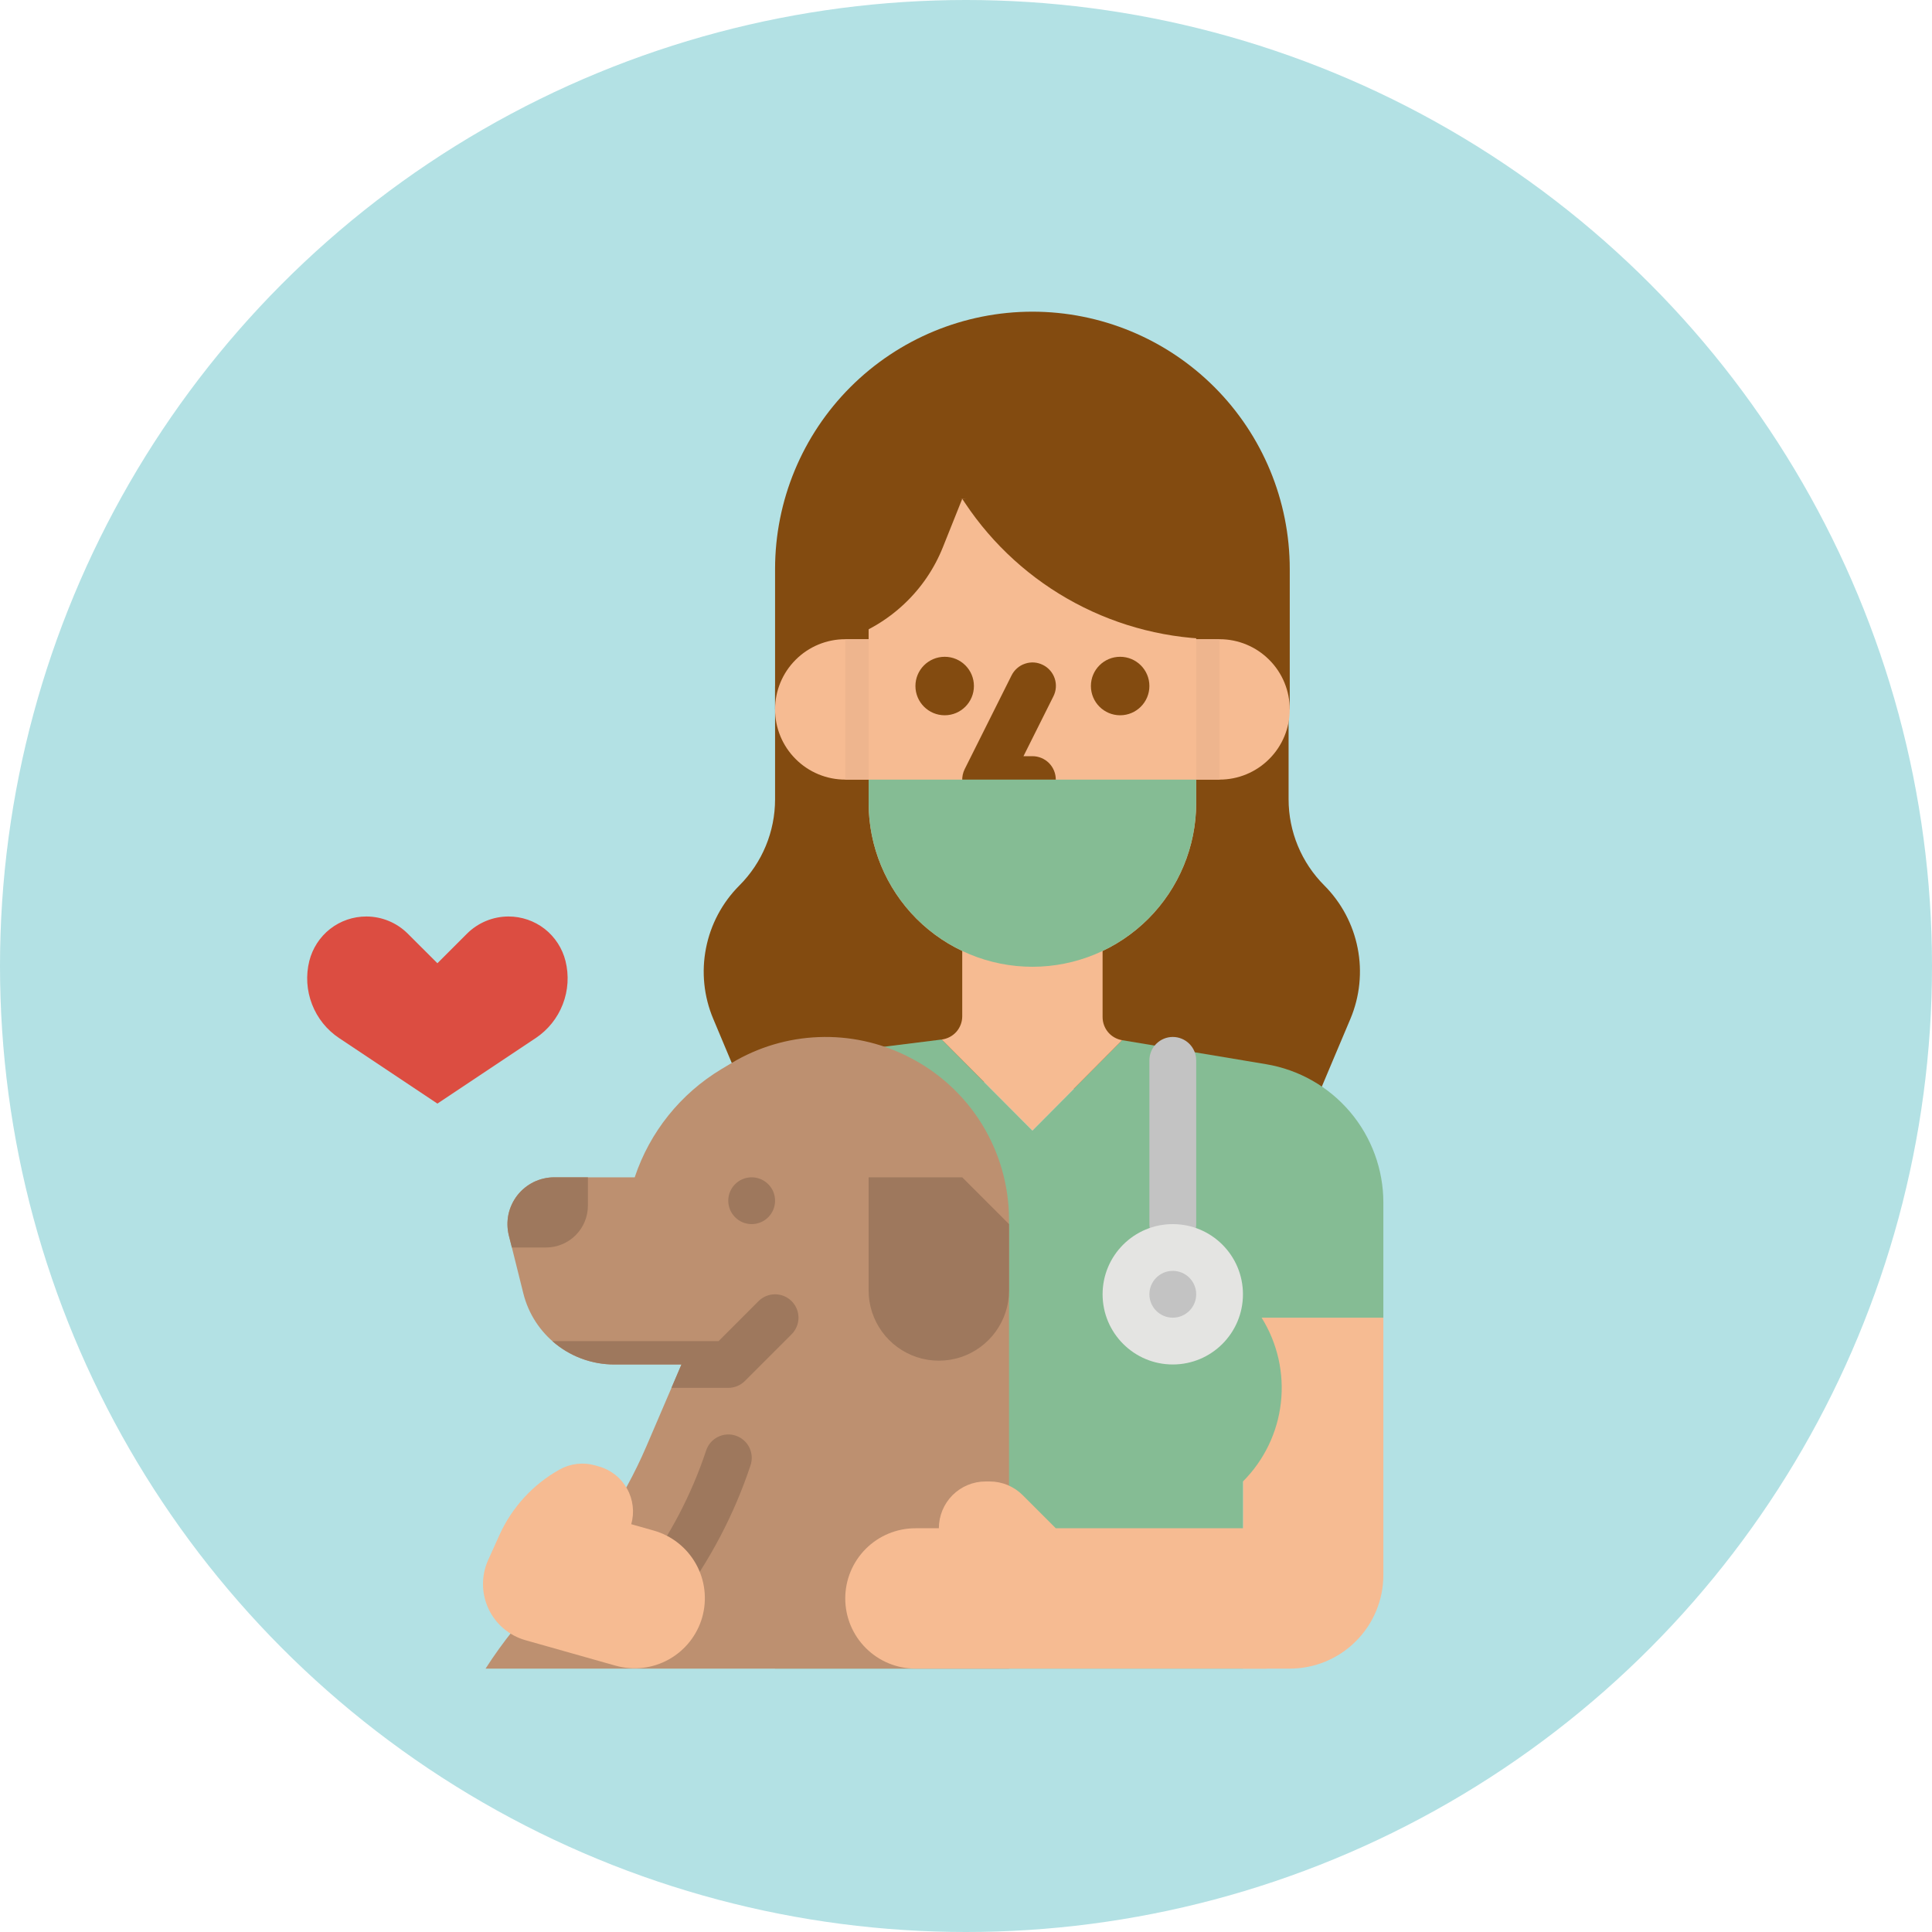 <svg width="40" height="40" viewBox="0 0 40 40" fill="none" xmlns="http://www.w3.org/2000/svg">
<circle opacity="0.3" cx="20" cy="20" r="20" fill="#009AA3"/>
<path d="M25.734 31.641V27.281H28.641V32.609C28.641 33.123 28.436 33.616 28.073 33.979C27.71 34.343 27.217 34.547 26.703 34.547H25.734V31.641Z" fill="#F6BB92"/>
<path d="M27.188 22.922L27.596 21.953L27.959 21.094C28.153 20.632 28.206 20.122 28.109 19.631C28.013 19.139 27.772 18.687 27.418 18.332C26.945 17.859 26.679 17.218 26.679 16.549V14.203H16.047V16.549C16.047 17.218 15.781 17.86 15.308 18.333C14.954 18.687 14.713 19.139 14.617 19.631C14.52 20.122 14.572 20.632 14.767 21.094L15.15 22.007L27.188 22.922Z" fill="#834B10"/>
<path d="M28.641 24.899C28.641 24.212 28.397 23.546 27.952 23.021C27.507 22.496 26.891 22.146 26.212 22.033L25.734 21.953L23.233 21.536L21.375 23.406L19.498 21.522L16.047 21.953V34.547H25.734V30.672C26.172 30.233 26.449 29.66 26.519 29.044C26.589 28.428 26.448 27.807 26.12 27.281H28.641V24.899Z" fill="#85BC94"/>
<path d="M26.703 14.688H16.047V11.781C16.047 10.368 16.608 9.013 17.607 8.014C18.607 7.014 19.962 6.453 21.375 6.453C22.788 6.453 24.143 7.014 25.143 8.014C26.142 9.013 26.703 10.368 26.703 11.781V14.688Z" fill="#834B10"/>
<path d="M25.25 13.234H24.766V10.328H17.984V13.234H17.5C17.115 13.234 16.745 13.387 16.473 13.66C16.2 13.932 16.047 14.302 16.047 14.688C16.047 15.073 16.2 15.443 16.473 15.715C16.745 15.988 17.115 16.141 17.5 16.141H17.984V16.625C17.984 17.524 18.342 18.387 18.977 19.023C19.613 19.658 20.476 20.016 21.375 20.016C22.274 20.016 23.137 19.658 23.773 19.023C24.408 18.387 24.766 17.524 24.766 16.625V16.141H25.25C25.635 16.141 26.005 15.988 26.277 15.715C26.55 15.443 26.703 15.073 26.703 14.688C26.703 14.302 26.55 13.932 26.277 13.66C26.005 13.387 25.635 13.234 25.25 13.234Z" fill="#F6BB92"/>
<path d="M20.891 25.256V34.547H10.053C10.414 33.984 10.835 33.462 11.307 32.99L11.343 32.954C12.209 32.089 12.902 31.067 13.384 29.942C13.574 29.499 13.764 29.056 13.902 28.734C14.027 28.442 14.109 28.25 14.109 28.25H12.716C12.284 28.25 11.864 28.105 11.524 27.839C11.183 27.573 10.941 27.201 10.836 26.782L10.598 25.828L10.535 25.579C10.5 25.436 10.497 25.287 10.527 25.143C10.558 24.999 10.621 24.864 10.711 24.748C10.802 24.632 10.918 24.538 11.05 24.473C11.182 24.409 11.328 24.375 11.475 24.375H13.141C13.453 23.437 14.091 22.642 14.938 22.134L15.15 22.007C15.695 21.68 16.313 21.496 16.948 21.472C17.583 21.447 18.213 21.583 18.782 21.867L18.803 21.878C19.43 22.192 19.958 22.674 20.327 23.27C20.695 23.867 20.891 24.555 20.891 25.256Z" fill="#BD9070"/>
<path d="M20.891 25.344V26.718C20.891 27.023 20.795 27.32 20.616 27.568C20.438 27.815 20.186 28 19.897 28.097C19.599 28.196 19.276 28.196 18.978 28.097C18.689 28 18.437 27.815 18.259 27.568C18.08 27.32 17.984 27.023 17.984 26.718V24.375H19.922L20.891 25.344Z" fill="#9E785D"/>
<path d="M16.39 27.624L15.421 28.593C15.33 28.683 15.207 28.734 15.078 28.734H13.902C14.027 28.442 14.109 28.25 14.109 28.25H12.716C12.244 28.25 11.788 28.078 11.435 27.766H14.878L15.704 26.939C15.795 26.848 15.918 26.797 16.047 26.797C16.175 26.797 16.299 26.848 16.39 26.939C16.48 27.029 16.532 27.153 16.532 27.281C16.532 27.41 16.48 27.533 16.39 27.624Z" fill="#9E785D"/>
<path d="M12.172 24.375V24.96C12.172 25.191 12.081 25.411 11.918 25.574C11.755 25.737 11.534 25.828 11.304 25.828H10.598L10.535 25.579C10.5 25.436 10.497 25.287 10.527 25.143C10.558 24.999 10.621 24.864 10.711 24.748C10.802 24.632 10.918 24.538 11.05 24.473C11.182 24.409 11.328 24.375 11.475 24.375H12.172Z" fill="#9E785D"/>
<path d="M13.674 33.35C13.584 33.35 13.496 33.325 13.42 33.278C13.343 33.231 13.282 33.163 13.241 33.083C13.201 33.002 13.184 32.912 13.192 32.822C13.2 32.733 13.233 32.647 13.287 32.575C13.865 31.806 14.315 30.948 14.619 30.034C14.638 29.973 14.67 29.917 14.711 29.868C14.753 29.82 14.804 29.78 14.861 29.751C14.918 29.722 14.98 29.705 15.044 29.7C15.108 29.695 15.172 29.703 15.233 29.724C15.294 29.744 15.35 29.776 15.398 29.818C15.446 29.86 15.486 29.911 15.514 29.968C15.542 30.026 15.559 30.088 15.563 30.152C15.567 30.216 15.559 30.28 15.538 30.341C15.201 31.353 14.702 32.303 14.062 33.157C14.017 33.217 13.959 33.266 13.891 33.299C13.824 33.333 13.75 33.35 13.674 33.35Z" fill="#9E785D"/>
<path d="M17.5 13.234C17.955 13.083 18.372 12.833 18.721 12.504C19.071 12.175 19.344 11.774 19.522 11.328L19.922 10.328L17.5 9.844V13.234Z" fill="#834B10"/>
<path d="M19.922 10.328L19.979 10.413C20.557 11.281 21.341 11.993 22.261 12.485C23.18 12.977 24.207 13.234 25.25 13.234V9.844L19.922 10.328Z" fill="#834B10"/>
<path d="M19.559 14.809C19.893 14.809 20.164 14.537 20.164 14.203C20.164 13.869 19.893 13.598 19.559 13.598C19.224 13.598 18.953 13.869 18.953 14.203C18.953 14.537 19.224 14.809 19.559 14.809Z" fill="#834B10"/>
<path d="M23.191 14.809C23.526 14.809 23.797 14.537 23.797 14.203C23.797 13.869 23.526 13.598 23.191 13.598C22.857 13.598 22.586 13.869 22.586 14.203C22.586 14.537 22.857 14.809 23.191 14.809Z" fill="#834B10"/>
<path d="M21.375 16.625H20.406C20.324 16.625 20.242 16.604 20.17 16.564C20.098 16.523 20.038 16.465 19.994 16.395C19.951 16.325 19.926 16.245 19.922 16.162C19.919 16.08 19.936 15.998 19.973 15.924L20.942 13.986C20.97 13.929 21.009 13.878 21.057 13.836C21.105 13.793 21.161 13.761 21.222 13.741C21.282 13.72 21.346 13.712 21.41 13.716C21.474 13.721 21.536 13.738 21.593 13.767C21.651 13.795 21.701 13.835 21.743 13.883C21.785 13.931 21.817 13.988 21.837 14.048C21.857 14.109 21.865 14.173 21.86 14.237C21.855 14.301 21.837 14.363 21.808 14.42L21.19 15.656H21.375C21.503 15.656 21.627 15.707 21.718 15.798C21.808 15.889 21.859 16.012 21.859 16.141C21.859 16.269 21.808 16.392 21.718 16.483C21.627 16.574 21.503 16.625 21.375 16.625Z" fill="#834B10"/>
<path d="M24.281 25.828C24.153 25.828 24.03 25.777 23.939 25.686C23.848 25.595 23.797 25.472 23.797 25.344V21.953C23.797 21.825 23.848 21.701 23.939 21.611C24.03 21.52 24.153 21.469 24.281 21.469C24.41 21.469 24.533 21.52 24.624 21.611C24.715 21.701 24.766 21.825 24.766 21.953V25.344C24.766 25.472 24.715 25.595 24.624 25.686C24.533 25.777 24.41 25.828 24.281 25.828Z" fill="#C3C3C3"/>
<path d="M24.281 28.25C25.084 28.25 25.734 27.599 25.734 26.797C25.734 25.994 25.084 25.344 24.281 25.344C23.479 25.344 22.828 25.994 22.828 26.797C22.828 27.599 23.479 28.25 24.281 28.25Z" fill="#E4E4E2"/>
<path d="M24.281 27.281C24.549 27.281 24.766 27.064 24.766 26.797C24.766 26.529 24.549 26.312 24.281 26.312C24.014 26.312 23.797 26.529 23.797 26.797C23.797 27.064 24.014 27.281 24.281 27.281Z" fill="#C3C3C3"/>
<path d="M26.219 34.547H18.953C18.568 34.547 18.198 34.394 17.926 34.121C17.653 33.849 17.5 33.479 17.5 33.094C17.5 32.708 17.653 32.339 17.926 32.066C18.198 31.794 18.568 31.641 18.953 31.641H19.438C19.438 31.384 19.54 31.137 19.721 30.956C19.903 30.774 20.149 30.672 20.406 30.672H20.489C20.746 30.672 20.993 30.774 21.174 30.956L21.859 31.641H26.219V34.547Z" fill="#F6BB92"/>
<path d="M10.107 32.298C10.035 32.457 9.999 32.629 10 32.803C10.001 32.977 10.039 33.148 10.113 33.306C10.186 33.464 10.293 33.604 10.425 33.716C10.558 33.829 10.713 33.912 10.881 33.959L12.745 34.486C13.116 34.59 13.513 34.544 13.85 34.355C14.186 34.167 14.434 33.853 14.539 33.483C14.643 33.112 14.597 32.714 14.408 32.378C14.22 32.042 13.906 31.794 13.536 31.689L13.069 31.557C13.104 31.435 13.114 31.307 13.099 31.181C13.084 31.054 13.045 30.932 12.982 30.821C12.92 30.71 12.837 30.612 12.737 30.533C12.637 30.455 12.523 30.396 12.4 30.362L12.32 30.339C12.198 30.304 12.07 30.294 11.944 30.309C11.817 30.324 11.695 30.364 11.584 30.426C11.035 30.733 10.599 31.208 10.34 31.782L10.107 32.298Z" fill="#F6BB92"/>
<path d="M7.584 18.975C7.906 18.975 8.215 19.103 8.443 19.331L9.056 19.943L9.668 19.331C9.897 19.103 10.206 18.975 10.528 18.975C10.799 18.975 11.063 19.065 11.277 19.232C11.49 19.399 11.642 19.633 11.708 19.896C11.782 20.193 11.763 20.506 11.652 20.792C11.542 21.078 11.345 21.323 11.09 21.493L9.056 22.849L7.022 21.493C6.766 21.323 6.57 21.078 6.46 20.792C6.349 20.506 6.33 20.193 6.404 19.896C6.47 19.633 6.622 19.399 6.835 19.232C7.049 19.065 7.312 18.975 7.584 18.975Z" fill="#DC4D41"/>
<path d="M17.5 13.234H17.984V16.141H17.5V13.234Z" fill="#EEB58E"/>
<path d="M24.766 13.234H25.25V16.141H24.766V13.234Z" fill="#EEB58E"/>
<path d="M19.498 21.522L21.375 23.406L23.233 21.536C23.12 21.517 23.017 21.459 22.943 21.372C22.869 21.284 22.828 21.173 22.828 21.058V19.531H19.922V21.041C19.922 21.159 19.879 21.273 19.801 21.362C19.723 21.45 19.615 21.507 19.498 21.522Z" fill="#F6BB92"/>
<path d="M21.375 20.016C20.476 20.016 19.613 19.658 18.977 19.023C18.342 18.387 17.984 17.524 17.984 16.625V16.141H24.766V16.625C24.766 17.524 24.408 18.387 23.773 19.023C23.137 19.658 22.274 20.016 21.375 20.016Z" fill="#85BC94"/>
<path d="M15.562 25.344C15.83 25.344 16.047 25.127 16.047 24.859C16.047 24.592 15.83 24.375 15.562 24.375C15.295 24.375 15.078 24.592 15.078 24.859C15.078 25.127 15.295 25.344 15.562 25.344Z" fill="#9E785D"/>
</svg>
